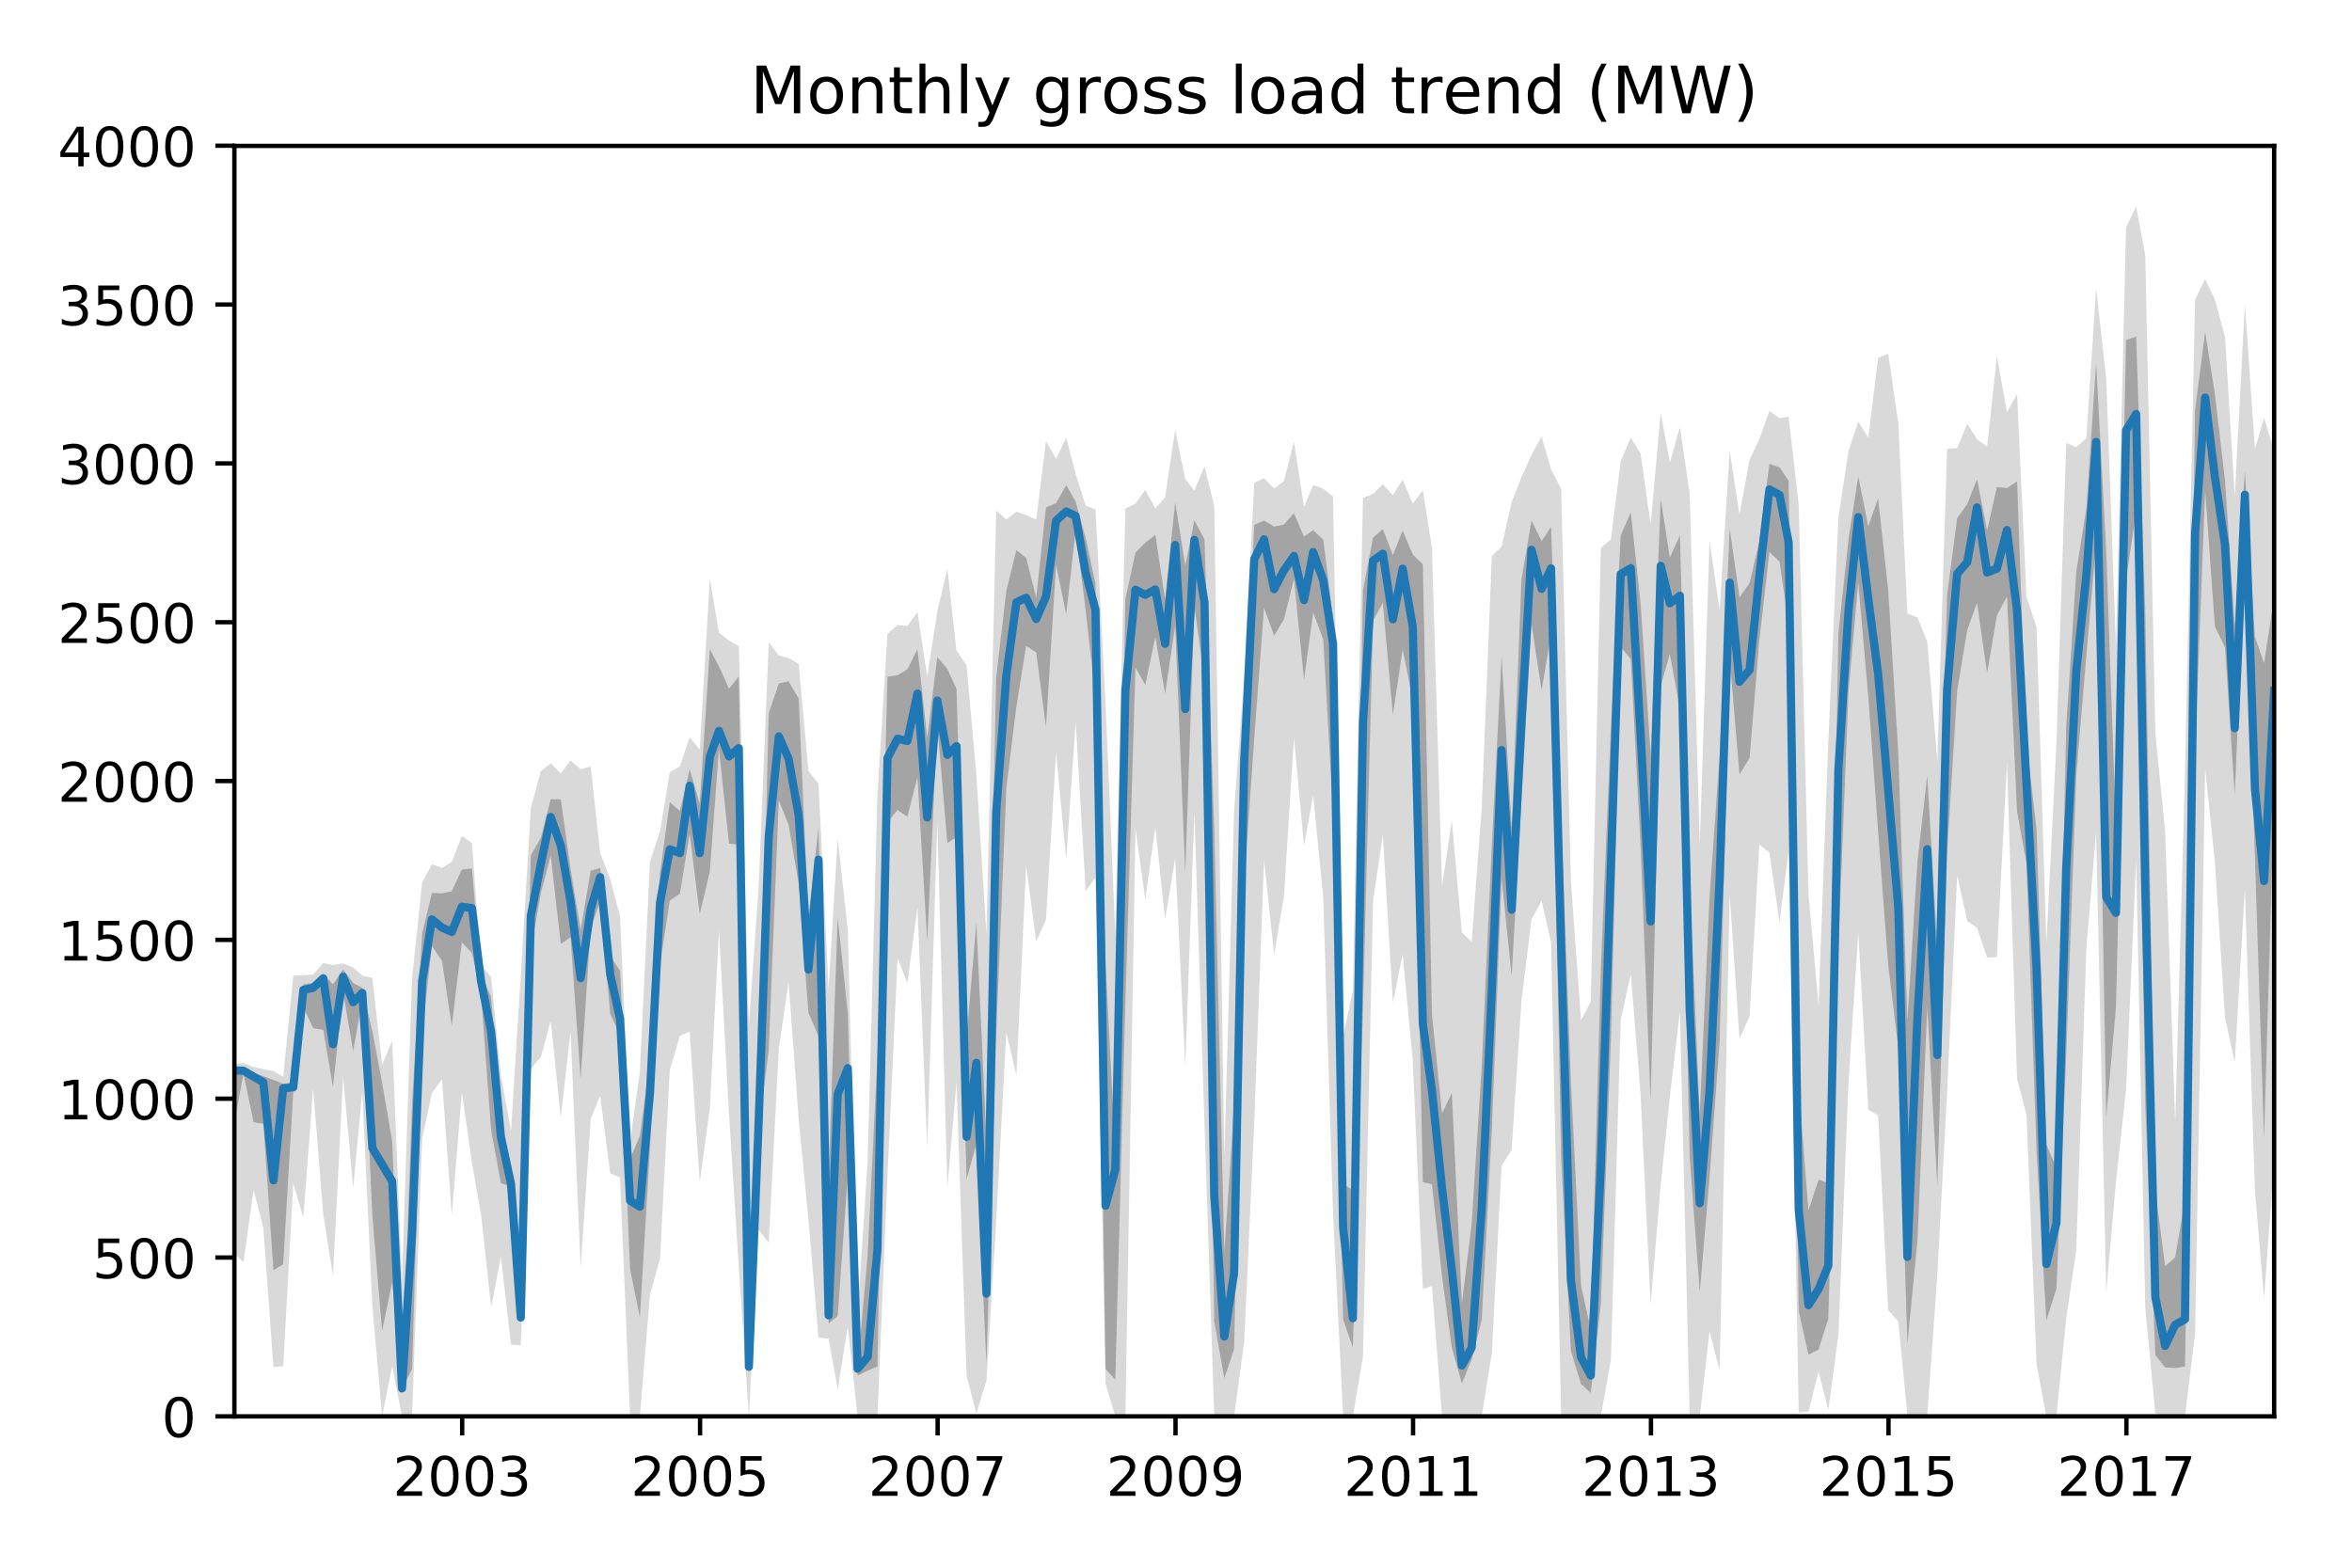 <?xml version="1.0" encoding="utf-8" standalone="no"?>
<!DOCTYPE svg PUBLIC "-//W3C//DTD SVG 1.1//EN"
  "http://www.w3.org/Graphics/SVG/1.1/DTD/svg11.dtd">
<!-- Created with matplotlib (http://matplotlib.org/) -->
<svg height="288pt" version="1.1" viewBox="0 0 432 288" width="432pt" xmlns="http://www.w3.org/2000/svg" xmlns:xlink="http://www.w3.org/1999/xlink">
 <defs>
  <style type="text/css">
*{stroke-linecap:butt;stroke-linejoin:round;}
  </style>
 </defs>
 <g id="figure_1">
  <g id="patch_1">
   <path d="M 0 288 
L 432 288 
L 432 0 
L 0 0 
z
" style="fill:none;"/>
  </g>
  <g id="axes_1">
   <g id="patch_2">
    <path d="M 43.05 260.2 
L 417.7 260.2 
L 417.7 26.8 
L 43.05 26.8 
z
" style="fill:none;"/>
   </g>
   <g id="PolyCollection_1">
    <path clip-path="url(#p5579215131)" d="M 43.05 195.423 
L 43.05 230.379 
L 44.724 231.838 
L 46.577 218.591 
L 48.37 225.594 
L 50.223 251.155 
L 52.016 250.979 
L 53.869 217.424 
L 55.722 223.668 
L 57.515 199.916 
L 59.368 223.026 
L 61.161 234.406 
L 63.014 197.757 
L 64.867 218.241 
L 66.54 200.558 
L 68.393 239.95 
L 70.186 260.2 
L 72.039 250.979 
L 73.833 260.2 
L 75.685 260.2 
L 77.538 209.195 
L 79.332 200.792 
L 81.184 198.282 
L 82.978 223.259 
L 84.831 200.675 
L 86.683 213.63 
L 88.357 223.084 
L 90.21 240.125 
L 92.003 230.846 
L 93.856 247.011 
L 95.649 247.128 
L 97.502 196.356 
L 99.355 194.197 
L 101.148 187.486 
L 103.001 205.343 
L 104.794 189.528 
L 106.647 232.947 
L 108.5 205.519 
L 110.234 201.317 
L 112.086 215.556 
L 113.88 216.315 
L 115.733 260.2 
L 117.526 260.2 
L 119.379 237.907 
L 121.232 231.196 
L 123.025 196.531 
L 124.878 190.287 
L 126.671 189.528 
L 128.524 217.132 
L 130.377 203.651 
L 132.05 170.854 
L 133.903 204.643 
L 135.696 232.772 
L 137.549 260.2 
L 139.342 225.944 
L 141.195 228.278 
L 143.048 192.621 
L 144.841 180.425 
L 146.694 205.577 
L 148.488 224.018 
L 150.34 245.727 
L 152.193 245.961 
L 153.867 255.24 
L 155.72 243.685 
L 157.513 260.2 
L 159.366 260.2 
L 161.159 260.2 
L 163.012 215.731 
L 164.865 175.989 
L 166.658 180.658 
L 168.511 166.652 
L 170.304 210.887 
L 172.157 151.07 
L 174.01 218.124 
L 175.684 198.749 
L 177.537 252.73 
L 179.33 259.675 
L 181.183 253.664 
L 182.976 224.368 
L 184.829 189.645 
L 186.682 197.523 
L 188.475 159.066 
L 190.328 172.955 
L 192.121 168.928 
L 193.974 138.115 
L 195.827 157.957 
L 197.56 132.571 
L 199.413 163.676 
L 201.206 161.225 
L 203.059 254.189 
L 204.852 260.2 
L 206.705 260.2 
L 208.558 152.121 
L 210.351 165.251 
L 212.204 151.946 
L 213.998 168.928 
L 215.85 157.607 
L 217.703 196.006 
L 219.377 149.203 
L 221.23 206.336 
L 223.023 260.2 
L 224.876 260.2 
L 226.669 260.2 
L 228.522 246.544 
L 230.375 206.102 
L 232.168 157.898 
L 234.021 175.347 
L 235.814 164.843 
L 237.667 135.489 
L 239.52 155.389 
L 241.194 146.11 
L 243.047 164.901 
L 244.84 222.734 
L 246.693 260.2 
L 248.486 260.2 
L 250.339 249.229 
L 252.192 165.543 
L 253.985 153.346 
L 255.838 184.159 
L 257.631 175.289 
L 259.484 194.781 
L 261.337 236.798 
L 263.01 236.273 
L 264.863 260.2 
L 266.657 260.2 
L 268.509 260.2 
L 270.303 260.2 
L 272.156 260.2 
L 274.008 248.587 
L 275.802 214.156 
L 277.655 211.238 
L 279.448 183.926 
L 281.301 168.87 
L 283.154 165.485 
L 284.887 173.071 
L 286.74 260.2 
L 288.533 260.2 
L 290.386 260.2 
L 292.179 260.2 
L 294.032 260.2 
L 295.885 249.754 
L 297.678 187.369 
L 299.531 178.907 
L 301.324 200.967 
L 303.177 239.658 
L 305.03 217.657 
L 306.704 201.492 
L 308.557 185.794 
L 310.35 260.2 
L 312.203 260.2 
L 313.996 244.56 
L 315.849 251.738 
L 317.702 164.434 
L 319.495 190.812 
L 321.348 186.669 
L 323.141 155.156 
L 324.994 156.615 
L 326.847 169.453 
L 328.52 156.381 
L 330.373 259.5 
L 332.166 259.325 
L 334.019 251.972 
L 335.813 258.974 
L 337.665 245.26 
L 339.518 198.807 
L 341.312 171.321 
L 343.164 203.885 
L 344.958 204.877 
L 346.811 240.708 
L 348.664 242.751 
L 350.337 259.967 
L 352.19 259.85 
L 353.983 259.967 
L 355.836 234.289 
L 357.629 200.675 
L 359.482 160.816 
L 361.335 169.22 
L 363.128 170.445 
L 364.981 175.931 
L 366.774 175.814 
L 368.627 140.099 
L 370.48 198.224 
L 372.214 204.818 
L 374.067 250.629 
L 375.86 260.2 
L 377.713 260.083 
L 379.506 242.226 
L 381.359 229.62 
L 383.212 174.122 
L 385.005 152.88 
L 386.858 237.382 
L 388.651 217.073 
L 390.504 200.15 
L 392.357 157.898 
L 394.03 240.3 
L 395.883 259.675 
L 397.676 260.2 
L 399.529 260.2 
L 401.323 260.2 
L 403.175 245.027 
L 405.028 141.208 
L 406.822 158.424 
L 408.674 186.902 
L 410.468 195.189 
L 412.321 163.209 
L 414.173 218.649 
L 415.847 238.666 
L 417.7 213.105 
L 417.7 82.85 
L 417.7 82.85 
L 415.847 76.722 
L 414.173 82.5 
L 412.321 55.889 
L 410.468 91.254 
L 408.674 61.899 
L 406.822 55.013 
L 405.028 51.278 
L 403.175 55.072 
L 401.323 142.317 
L 399.529 206.102 
L 397.676 152.705 
L 395.883 134.789 
L 394.03 46.901 
L 392.357 37.914 
L 390.504 41.766 
L 388.651 118.915 
L 386.858 69.544 
L 385.005 52.971 
L 383.212 80.516 
L 381.359 82.15 
L 379.506 81.391 
L 377.713 136.598 
L 375.86 173.363 
L 374.067 115.239 
L 372.214 109.636 
L 370.48 72.346 
L 368.627 75.73 
L 366.774 65.518 
L 364.981 82.033 
L 363.128 80.691 
L 361.335 77.89 
L 359.482 82.325 
L 357.629 82.441 
L 355.836 139.749 
L 353.983 117.865 
L 352.19 113.43 
L 350.337 112.729 
L 348.664 77.714 
L 346.811 64.992 
L 344.958 65.751 
L 343.164 80.399 
L 341.312 77.481 
L 339.518 82.85 
L 337.665 95.105 
L 335.813 136.248 
L 334.019 184.685 
L 332.166 164.201 
L 330.373 92.654 
L 328.52 76.547 
L 326.847 76.839 
L 324.994 75.497 
L 323.141 80.691 
L 321.348 84.484 
L 319.495 94.58 
L 317.702 82.85 
L 315.849 112.087 
L 313.996 99.365 
L 312.203 155.039 
L 310.35 90.728 
L 308.557 78.473 
L 306.704 85.009 
L 305.03 75.789 
L 303.177 96.331 
L 301.324 83.317 
L 299.531 80.399 
L 297.678 84.717 
L 295.885 99.073 
L 294.032 100.649 
L 292.179 184.043 
L 290.386 187.428 
L 288.533 161.867 
L 286.74 89.795 
L 284.887 86.235 
L 283.154 80.165 
L 281.301 83.55 
L 279.448 87.694 
L 277.655 92.246 
L 275.802 100.416 
L 274.008 102.166 
L 272.156 148.444 
L 270.303 173.013 
L 268.509 171.321 
L 266.657 150.72 
L 264.863 162.859 
L 263.01 100.649 
L 261.337 90.086 
L 259.484 92.537 
L 257.631 88.102 
L 255.838 90.962 
L 253.985 88.978 
L 252.192 90.728 
L 250.339 91.487 
L 248.486 181.942 
L 246.693 190.462 
L 244.84 91.195 
L 243.047 89.795 
L 241.194 89.094 
L 239.52 93.179 
L 237.667 81.158 
L 235.814 88.394 
L 234.021 89.736 
L 232.168 87.869 
L 230.375 88.686 
L 228.522 124.226 
L 226.669 149.028 
L 224.876 212.346 
L 223.023 92.946 
L 221.23 85.71 
L 219.377 90.086 
L 217.703 88.044 
L 215.85 78.998 
L 213.998 91.37 
L 212.204 93.413 
L 210.351 89.97 
L 208.558 92.537 
L 206.705 93.413 
L 204.852 171.671 
L 203.059 129.245 
L 201.206 93.588 
L 199.413 92.888 
L 197.56 87.052 
L 195.827 80.399 
L 193.974 84.309 
L 192.121 81.041 
L 190.328 95.455 
L 188.475 94.638 
L 186.682 93.996 
L 184.829 95.455 
L 182.976 93.763 
L 181.183 171.554 
L 179.33 142.375 
L 177.537 122.242 
L 175.684 119.499 
L 174.01 104.501 
L 172.157 112.321 
L 170.304 124.343 
L 168.511 112.437 
L 166.658 115.005 
L 164.865 114.83 
L 163.012 116.406 
L 161.159 146.052 
L 159.366 213.397 
L 157.513 241.234 
L 155.72 170.912 
L 153.867 153.988 
L 152.193 181.65 
L 150.34 143.951 
L 148.488 141.616 
L 146.694 121.95 
L 144.841 120.899 
L 143.048 120.433 
L 141.195 117.981 
L 139.342 163.092 
L 137.549 188.186 
L 135.696 118.682 
L 133.903 117.69 
L 132.05 116.231 
L 130.377 106.368 
L 128.524 137.707 
L 126.671 135.431 
L 124.878 140.799 
L 123.025 141.85 
L 121.232 152.646 
L 119.379 158.365 
L 117.526 196.94 
L 115.733 209.72 
L 113.88 168.344 
L 112.086 161.517 
L 110.234 156.673 
L 108.5 140.799 
L 106.647 141.325 
L 104.794 139.691 
L 103.001 142.083 
L 101.148 140.216 
L 99.355 141.675 
L 97.502 148.386 
L 95.649 179.374 
L 93.856 207.736 
L 92.003 197.523 
L 90.21 179.491 
L 88.357 177.332 
L 86.683 154.864 
L 84.831 153.58 
L 82.978 158.365 
L 81.184 159.416 
L 79.332 158.774 
L 77.538 162.1 
L 75.685 179.783 
L 73.833 235.048 
L 72.039 191.221 
L 70.186 195.598 
L 68.393 179.666 
L 66.54 179.199 
L 64.867 177.74 
L 63.014 176.981 
L 61.161 177.273 
L 59.368 176.923 
L 57.515 179.024 
L 55.722 179.141 
L 53.869 179.257 
L 52.016 197.815 
L 50.223 196.765 
L 48.37 196.415 
L 46.577 196.006 
L 44.724 195.306 
L 43.05 195.423 
z
" style="fill:#808080;fill-opacity:0.3;"/>
   </g>
   <g id="PolyCollection_2">
    <path clip-path="url(#p5579215131)" d="M 43.05 196.24 
L 43.05 206.233 
L 44.724 197.246 
L 46.577 206.16 
L 48.37 206.452 
L 50.223 233.355 
L 52.016 232.247 
L 53.869 200.5 
L 55.722 185.035 
L 57.515 188.886 
L 59.368 189.193 
L 61.161 199.683 
L 63.014 182.234 
L 64.867 193.103 
L 66.54 183.576 
L 68.393 223.318 
L 70.186 244.487 
L 72.039 235.529 
L 73.833 255.24 
L 75.685 251.49 
L 77.538 189.704 
L 79.332 173.786 
L 81.184 176.515 
L 82.978 188.478 
L 84.831 173.101 
L 86.683 175.085 
L 88.357 182.759 
L 90.21 207.634 
L 92.003 217.365 
L 93.856 218.007 
L 95.649 242.824 
L 97.502 174.472 
L 99.355 164.026 
L 101.148 157.14 
L 103.001 173.422 
L 104.794 172.196 
L 106.647 198.238 
L 108.5 170.46 
L 110.234 165.602 
L 112.086 186.304 
L 113.88 190.068 
L 115.733 233.18 
L 117.526 241.992 
L 119.379 211.135 
L 121.232 177.113 
L 123.025 165.441 
L 124.878 164.186 
L 126.671 153.186 
L 128.524 167.936 
L 130.377 160.131 
L 132.05 137.59 
L 133.903 154.98 
L 135.696 155.185 
L 137.549 252.059 
L 139.342 207.619 
L 141.195 192.928 
L 143.048 147.015 
L 144.841 151.508 
L 146.694 162.334 
L 148.488 186.042 
L 150.34 190.375 
L 152.193 243.159 
L 153.867 241.759 
L 155.72 215.921 
L 157.513 252.73 
L 159.366 251.796 
L 161.159 251.038 
L 163.012 151.012 
L 164.865 148.809 
L 166.658 150.049 
L 168.511 142.754 
L 170.304 172.896 
L 172.157 133.213 
L 174.01 154.878 
L 175.684 153.784 
L 177.537 216.665 
L 179.33 210.129 
L 181.183 250.615 
L 182.976 190.054 
L 184.829 144.826 
L 186.682 129.799 
L 188.475 118.653 
L 190.328 119.864 
L 192.121 133.563 
L 193.974 103.742 
L 195.827 112.861 
L 197.56 97.512 
L 199.413 112.16 
L 201.206 128.194 
L 203.059 251.519 
L 204.852 253.43 
L 206.705 184.043 
L 208.558 122.606 
L 210.351 125.816 
L 212.204 117.004 
L 213.998 127.45 
L 215.85 114.961 
L 217.703 160.379 
L 219.377 111.445 
L 221.23 124.62 
L 223.023 242.751 
L 224.876 253.197 
L 226.669 247.828 
L 228.522 162.188 
L 230.375 135.562 
L 232.168 111.635 
L 234.021 116.785 
L 235.814 113.794 
L 237.667 106.383 
L 239.52 124.882 
L 241.194 112.496 
L 243.047 117.471 
L 244.84 149.218 
L 246.693 242.342 
L 248.486 247.565 
L 250.339 185.443 
L 252.192 114.086 
L 253.985 110.76 
L 255.838 131.345 
L 257.631 119.28 
L 259.484 128.486 
L 261.337 217.176 
L 263.01 217.555 
L 264.863 234.464 
L 266.657 247.595 
L 268.509 254.131 
L 270.303 249.754 
L 272.156 242.488 
L 274.008 207.649 
L 275.802 161.342 
L 277.655 179.316 
L 279.448 147.161 
L 281.301 114.64 
L 283.154 126.837 
L 284.887 116.537 
L 286.74 212.77 
L 288.533 248.178 
L 290.386 254.247 
L 292.179 255.896 
L 294.032 239.541 
L 295.885 191.046 
L 297.678 118.842 
L 299.531 121.074 
L 301.324 155.287 
L 303.177 202.148 
L 305.03 126.006 
L 306.704 120.155 
L 308.557 130.251 
L 310.35 212.551 
L 312.203 237.367 
L 313.996 216.388 
L 315.849 191.323 
L 317.702 120.987 
L 319.495 142.258 
L 321.348 139.282 
L 323.141 117.646 
L 324.994 101.422 
L 326.847 103.173 
L 328.52 114.611 
L 330.373 240.825 
L 332.166 248.879 
L 334.019 247.93 
L 335.813 242.269 
L 337.665 174.005 
L 339.518 127.056 
L 341.312 107.039 
L 343.164 128.063 
L 344.958 152.719 
L 346.811 177.273 
L 348.664 192.519 
L 350.337 246.836 
L 352.19 227.928 
L 353.983 185.035 
L 355.836 217.876 
L 357.629 156.804 
L 359.482 126.852 
L 361.335 115.72 
L 363.128 110.731 
L 364.981 123.613 
L 366.774 113.094 
L 368.627 109.549 
L 370.48 149.057 
L 372.214 158.613 
L 374.067 211.617 
L 375.86 242.59 
L 377.713 236.74 
L 379.506 194.095 
L 381.359 142.434 
L 383.212 120.345 
L 385.005 99.686 
L 386.858 205.3 
L 388.651 184.947 
L 390.504 106.427 
L 392.357 93.996 
L 394.03 203.17 
L 395.883 248.937 
L 397.676 251.213 
L 399.529 251.33 
L 401.323 251.052 
L 403.175 137.984 
L 405.028 90.13 
L 406.822 115.107 
L 408.674 118.93 
L 410.468 146.066 
L 412.321 102.137 
L 414.173 157.504 
L 415.847 209.21 
L 417.7 145.789 
L 417.7 109.782 
L 417.7 109.782 
L 415.847 121.833 
L 414.173 116.96 
L 412.321 86.57 
L 410.468 114.991 
L 408.674 88.248 
L 406.822 72.462 
L 405.028 60.995 
L 403.175 75.293 
L 401.323 220.4 
L 399.529 230.992 
L 397.676 232.611 
L 395.883 218.766 
L 394.03 112.365 
L 392.357 61.826 
L 390.504 62.483 
L 388.651 152.194 
L 386.858 101.364 
L 385.005 66.67 
L 383.212 93.369 
L 381.359 105.026 
L 379.506 133.505 
L 377.713 214.564 
L 375.86 210.275 
L 374.067 152.456 
L 372.214 136.35 
L 370.48 88.423 
L 368.627 89.663 
L 366.774 89.474 
L 364.981 97.439 
L 363.128 88.044 
L 361.335 92.596 
L 359.482 95.193 
L 357.629 109.286 
L 355.836 174.064 
L 353.983 142.492 
L 352.19 158.219 
L 350.337 187.369 
L 348.664 138.29 
L 346.811 108.396 
L 344.958 91.531 
L 343.164 96.681 
L 341.312 87.519 
L 339.518 99.059 
L 337.665 116.333 
L 335.813 217.365 
L 334.019 216.723 
L 332.166 222.413 
L 330.373 199.624 
L 328.52 88.321 
L 326.847 85.826 
L 324.994 85.228 
L 323.141 99.467 
L 321.348 107.141 
L 319.495 109.753 
L 317.702 97.075 
L 315.849 138.874 
L 313.996 164.887 
L 312.203 204.629 
L 310.35 162.538 
L 308.557 98.359 
L 306.704 102.458 
L 305.03 91.647 
L 303.177 138.509 
L 301.324 110.774 
L 299.531 94.113 
L 297.678 98.417 
L 295.885 133.548 
L 294.032 178.076 
L 292.179 244.254 
L 290.386 236.098 
L 288.533 198.749 
L 286.74 150.224 
L 284.887 96.768 
L 283.154 99.409 
L 281.301 95.63 
L 279.448 106.485 
L 277.655 152.092 
L 275.802 120.52 
L 274.008 155.214 
L 272.156 195.904 
L 270.303 224.893 
L 268.509 239.468 
L 266.657 200.777 
L 264.863 204.541 
L 263.01 186.348 
L 261.337 103.669 
L 259.484 101.86 
L 257.631 97.469 
L 255.838 101.962 
L 253.985 97.206 
L 252.192 98.767 
L 250.339 108.44 
L 248.486 218.634 
L 246.693 217.497 
L 244.84 113.43 
L 243.047 99.176 
L 241.194 97.381 
L 239.52 98.592 
L 237.667 94.274 
L 235.814 96.389 
L 234.021 96.739 
L 232.168 95.63 
L 230.375 96.433 
L 228.522 135.255 
L 226.669 203.243 
L 224.876 230.087 
L 223.023 152.413 
L 221.23 99.059 
L 219.377 95.63 
L 217.703 103.903 
L 215.85 92.289 
L 213.998 110.074 
L 212.204 98.256 
L 210.351 99.715 
L 208.558 101.51 
L 206.705 110.016 
L 204.852 211.529 
L 203.059 176.981 
L 201.206 107.229 
L 199.413 98.84 
L 197.56 92.114 
L 195.827 89.138 
L 193.974 92.421 
L 192.121 93.238 
L 190.328 109.811 
L 188.475 102.487 
L 186.682 101.058 
L 184.829 108.586 
L 182.976 124.445 
L 181.183 209.064 
L 179.33 169.512 
L 177.537 190.521 
L 175.684 126.546 
L 174.01 122.927 
L 172.157 120.71 
L 170.304 135.533 
L 168.511 119.265 
L 166.658 122.971 
L 164.865 124.051 
L 163.012 124.328 
L 161.159 194.022 
L 159.366 230.612 
L 157.513 251.271 
L 155.72 186.187 
L 153.867 168.578 
L 152.193 215.906 
L 150.34 152.004 
L 148.488 168.636 
L 146.694 128.296 
L 144.841 125.16 
L 143.048 125.568 
L 141.195 131.01 
L 139.342 205.46 
L 137.549 230.554 
L 135.696 124.284 
L 133.903 126.516 
L 132.05 122.417 
L 130.377 119.265 
L 128.524 147.613 
L 126.671 141.325 
L 124.878 148.97 
L 123.025 147.379 
L 121.232 160.349 
L 119.379 194.824 
L 117.526 208.67 
L 115.733 212.886 
L 113.88 178.324 
L 112.086 175.625 
L 110.234 159.459 
L 108.5 159.941 
L 106.647 170.825 
L 104.794 159.635 
L 103.001 146.854 
L 101.148 146.81 
L 99.355 153.872 
L 97.502 157.125 
L 95.649 229.372 
L 93.856 215.148 
L 92.003 207.853 
L 90.21 183.167 
L 88.357 179.199 
L 86.683 159.532 
L 84.831 159.766 
L 82.978 163.734 
L 81.184 164.128 
L 79.332 164.026 
L 77.538 171.496 
L 75.685 202.79 
L 73.833 254.481 
L 72.039 209.706 
L 70.186 198.939 
L 68.393 189.514 
L 66.54 181.475 
L 64.867 180.585 
L 63.014 178.09 
L 61.161 180.833 
L 59.368 178.907 
L 57.515 180.6 
L 55.722 180.818 
L 53.869 198.866 
L 52.016 199.099 
L 50.223 198.399 
L 48.37 197.699 
L 46.577 197.115 
L 44.724 196.298 
L 43.05 196.24 
z
" style="fill:#808080;fill-opacity:0.6;"/>
   </g>
   <g id="matplotlib.axis_1">
    <g id="xtick_1">
     <g id="line2d_1">
      <defs>
       <path d="M 0 0 
L 0 3.5 
" id="m213bd6444e" style="stroke:#000000;stroke-width:0.8;"/>
      </defs>
      <g>
       <use style="stroke:#000000;stroke-width:0.8;" x="84.89" xlink:href="#m213bd6444e" y="260.2"/>
      </g>
     </g>
     <g id="text_1">
      <!-- 2003 -->
      <defs>
       <path d="M 19.188 8.297 
L 53.609 8.297 
L 53.609 0 
L 7.328 0 
L 7.328 8.297 
Q 12.938 14.109 22.625 23.891 
Q 32.328 33.688 34.812 36.531 
Q 39.547 41.844 41.422 45.531 
Q 43.312 49.219 43.312 52.781 
Q 43.312 58.594 39.234 62.25 
Q 35.156 65.922 28.609 65.922 
Q 23.969 65.922 18.812 64.312 
Q 13.672 62.703 7.812 59.422 
L 7.812 69.391 
Q 13.766 71.781 18.938 73 
Q 24.125 74.219 28.422 74.219 
Q 39.75 74.219 46.484 68.547 
Q 53.219 62.891 53.219 53.422 
Q 53.219 48.922 51.531 44.891 
Q 49.859 40.875 45.406 35.406 
Q 44.188 33.984 37.641 27.219 
Q 31.109 20.453 19.188 8.297 
z
" id="DejaVuSans-32"/>
       <path d="M 31.781 66.406 
Q 24.172 66.406 20.328 58.906 
Q 16.5 51.422 16.5 36.375 
Q 16.5 21.391 20.328 13.891 
Q 24.172 6.391 31.781 6.391 
Q 39.453 6.391 43.281 13.891 
Q 47.125 21.391 47.125 36.375 
Q 47.125 51.422 43.281 58.906 
Q 39.453 66.406 31.781 66.406 
z
M 31.781 74.219 
Q 44.047 74.219 50.516 64.516 
Q 56.984 54.828 56.984 36.375 
Q 56.984 17.969 50.516 8.266 
Q 44.047 -1.422 31.781 -1.422 
Q 19.531 -1.422 13.062 8.266 
Q 6.594 17.969 6.594 36.375 
Q 6.594 54.828 13.062 64.516 
Q 19.531 74.219 31.781 74.219 
z
" id="DejaVuSans-30"/>
       <path d="M 40.578 39.312 
Q 47.656 37.797 51.625 33 
Q 55.609 28.219 55.609 21.188 
Q 55.609 10.406 48.188 4.484 
Q 40.766 -1.422 27.094 -1.422 
Q 22.516 -1.422 17.656 -0.516 
Q 12.797 0.391 7.625 2.203 
L 7.625 11.719 
Q 11.719 9.328 16.594 8.109 
Q 21.484 6.891 26.812 6.891 
Q 36.078 6.891 40.938 10.547 
Q 45.797 14.203 45.797 21.188 
Q 45.797 27.641 41.281 31.266 
Q 36.766 34.906 28.719 34.906 
L 20.219 34.906 
L 20.219 43.016 
L 29.109 43.016 
Q 36.375 43.016 40.234 45.922 
Q 44.094 48.828 44.094 54.297 
Q 44.094 59.906 40.109 62.906 
Q 36.141 65.922 28.719 65.922 
Q 24.656 65.922 20.016 65.031 
Q 15.375 64.156 9.812 62.312 
L 9.812 71.094 
Q 15.438 72.656 20.344 73.438 
Q 25.25 74.219 29.594 74.219 
Q 40.828 74.219 47.359 69.109 
Q 53.906 64.016 53.906 55.328 
Q 53.906 49.266 50.438 45.094 
Q 46.969 40.922 40.578 39.312 
z
" id="DejaVuSans-33"/>
      </defs>
      <g transform="translate(72.165 274.798)scale(0.1 -0.1)">
       <use xlink:href="#DejaVuSans-32"/>
       <use x="63.623" xlink:href="#DejaVuSans-30"/>
       <use x="127.246" xlink:href="#DejaVuSans-30"/>
       <use x="190.869" xlink:href="#DejaVuSans-33"/>
      </g>
     </g>
    </g>
    <g id="xtick_2">
     <g id="line2d_2">
      <g>
       <use style="stroke:#000000;stroke-width:0.8;" x="128.584" xlink:href="#m213bd6444e" y="260.2"/>
      </g>
     </g>
     <g id="text_2">
      <!-- 2005 -->
      <defs>
       <path d="M 10.797 72.906 
L 49.516 72.906 
L 49.516 64.594 
L 19.828 64.594 
L 19.828 46.734 
Q 21.969 47.469 24.109 47.828 
Q 26.266 48.188 28.422 48.188 
Q 40.625 48.188 47.75 41.5 
Q 54.891 34.812 54.891 23.391 
Q 54.891 11.625 47.562 5.094 
Q 40.234 -1.422 26.906 -1.422 
Q 22.312 -1.422 17.547 -0.641 
Q 12.797 0.141 7.719 1.703 
L 7.719 11.625 
Q 12.109 9.234 16.797 8.062 
Q 21.484 6.891 26.703 6.891 
Q 35.156 6.891 40.078 11.328 
Q 45.016 15.766 45.016 23.391 
Q 45.016 31 40.078 35.438 
Q 35.156 39.891 26.703 39.891 
Q 22.75 39.891 18.812 39.016 
Q 14.891 38.141 10.797 36.281 
z
" id="DejaVuSans-35"/>
      </defs>
      <g transform="translate(115.859 274.798)scale(0.1 -0.1)">
       <use xlink:href="#DejaVuSans-32"/>
       <use x="63.623" xlink:href="#DejaVuSans-30"/>
       <use x="127.246" xlink:href="#DejaVuSans-30"/>
       <use x="190.869" xlink:href="#DejaVuSans-35"/>
      </g>
     </g>
    </g>
    <g id="xtick_3">
     <g id="line2d_3">
      <g>
       <use style="stroke:#000000;stroke-width:0.8;" x="172.217" xlink:href="#m213bd6444e" y="260.2"/>
      </g>
     </g>
     <g id="text_3">
      <!-- 2007 -->
      <defs>
       <path d="M 8.203 72.906 
L 55.078 72.906 
L 55.078 68.703 
L 28.609 0 
L 18.312 0 
L 43.219 64.594 
L 8.203 64.594 
z
" id="DejaVuSans-37"/>
      </defs>
      <g transform="translate(159.492 274.798)scale(0.1 -0.1)">
       <use xlink:href="#DejaVuSans-32"/>
       <use x="63.623" xlink:href="#DejaVuSans-30"/>
       <use x="127.246" xlink:href="#DejaVuSans-30"/>
       <use x="190.869" xlink:href="#DejaVuSans-37"/>
      </g>
     </g>
    </g>
    <g id="xtick_4">
     <g id="line2d_4">
      <g>
       <use style="stroke:#000000;stroke-width:0.8;" x="215.91" xlink:href="#m213bd6444e" y="260.2"/>
      </g>
     </g>
     <g id="text_4">
      <!-- 2009 -->
      <defs>
       <path d="M 10.984 1.516 
L 10.984 10.5 
Q 14.703 8.734 18.5 7.812 
Q 22.312 6.891 25.984 6.891 
Q 35.75 6.891 40.891 13.453 
Q 46.047 20.016 46.781 33.406 
Q 43.953 29.203 39.594 26.953 
Q 35.25 24.703 29.984 24.703 
Q 19.047 24.703 12.672 31.312 
Q 6.297 37.938 6.297 49.422 
Q 6.297 60.641 12.938 67.422 
Q 19.578 74.219 30.609 74.219 
Q 43.266 74.219 49.922 64.516 
Q 56.594 54.828 56.594 36.375 
Q 56.594 19.141 48.406 8.859 
Q 40.234 -1.422 26.422 -1.422 
Q 22.703 -1.422 18.891 -0.688 
Q 15.094 0.047 10.984 1.516 
z
M 30.609 32.422 
Q 37.25 32.422 41.125 36.953 
Q 45.016 41.5 45.016 49.422 
Q 45.016 57.281 41.125 61.844 
Q 37.25 66.406 30.609 66.406 
Q 23.969 66.406 20.094 61.844 
Q 16.219 57.281 16.219 49.422 
Q 16.219 41.5 20.094 36.953 
Q 23.969 32.422 30.609 32.422 
z
" id="DejaVuSans-39"/>
      </defs>
      <g transform="translate(203.185 274.798)scale(0.1 -0.1)">
       <use xlink:href="#DejaVuSans-32"/>
       <use x="63.623" xlink:href="#DejaVuSans-30"/>
       <use x="127.246" xlink:href="#DejaVuSans-30"/>
       <use x="190.869" xlink:href="#DejaVuSans-39"/>
      </g>
     </g>
    </g>
    <g id="xtick_5">
     <g id="line2d_5">
      <g>
       <use style="stroke:#000000;stroke-width:0.8;" x="259.544" xlink:href="#m213bd6444e" y="260.2"/>
      </g>
     </g>
     <g id="text_5">
      <!-- 2011 -->
      <defs>
       <path d="M 12.406 8.297 
L 28.516 8.297 
L 28.516 63.922 
L 10.984 60.406 
L 10.984 69.391 
L 28.422 72.906 
L 38.281 72.906 
L 38.281 8.297 
L 54.391 8.297 
L 54.391 0 
L 12.406 0 
z
" id="DejaVuSans-31"/>
      </defs>
      <g transform="translate(246.819 274.798)scale(0.1 -0.1)">
       <use xlink:href="#DejaVuSans-32"/>
       <use x="63.623" xlink:href="#DejaVuSans-30"/>
       <use x="127.246" xlink:href="#DejaVuSans-31"/>
       <use x="190.869" xlink:href="#DejaVuSans-31"/>
      </g>
     </g>
    </g>
    <g id="xtick_6">
     <g id="line2d_6">
      <g>
       <use style="stroke:#000000;stroke-width:0.8;" x="303.237" xlink:href="#m213bd6444e" y="260.2"/>
      </g>
     </g>
     <g id="text_6">
      <!-- 2013 -->
      <g transform="translate(290.512 274.798)scale(0.1 -0.1)">
       <use xlink:href="#DejaVuSans-32"/>
       <use x="63.623" xlink:href="#DejaVuSans-30"/>
       <use x="127.246" xlink:href="#DejaVuSans-31"/>
       <use x="190.869" xlink:href="#DejaVuSans-33"/>
      </g>
     </g>
    </g>
    <g id="xtick_7">
     <g id="line2d_7">
      <g>
       <use style="stroke:#000000;stroke-width:0.8;" x="346.87" xlink:href="#m213bd6444e" y="260.2"/>
      </g>
     </g>
     <g id="text_7">
      <!-- 2015 -->
      <g transform="translate(334.145 274.798)scale(0.1 -0.1)">
       <use xlink:href="#DejaVuSans-32"/>
       <use x="63.623" xlink:href="#DejaVuSans-30"/>
       <use x="127.246" xlink:href="#DejaVuSans-31"/>
       <use x="190.869" xlink:href="#DejaVuSans-35"/>
      </g>
     </g>
    </g>
    <g id="xtick_8">
     <g id="line2d_8">
      <g>
       <use style="stroke:#000000;stroke-width:0.8;" x="390.564" xlink:href="#m213bd6444e" y="260.2"/>
      </g>
     </g>
     <g id="text_8">
      <!-- 2017 -->
      <g transform="translate(377.839 274.798)scale(0.1 -0.1)">
       <use xlink:href="#DejaVuSans-32"/>
       <use x="63.623" xlink:href="#DejaVuSans-30"/>
       <use x="127.246" xlink:href="#DejaVuSans-31"/>
       <use x="190.869" xlink:href="#DejaVuSans-37"/>
      </g>
     </g>
    </g>
   </g>
   <g id="matplotlib.axis_2">
    <g id="ytick_1">
     <g id="line2d_9">
      <defs>
       <path d="M 0 0 
L -3.5 0 
" id="m7533233f10" style="stroke:#000000;stroke-width:0.8;"/>
      </defs>
      <g>
       <use style="stroke:#000000;stroke-width:0.8;" x="43.05" xlink:href="#m7533233f10" y="260.2"/>
      </g>
     </g>
     <g id="text_9">
      <!-- 0 -->
      <g transform="translate(29.688 263.999)scale(0.1 -0.1)">
       <use xlink:href="#DejaVuSans-30"/>
      </g>
     </g>
    </g>
    <g id="ytick_2">
     <g id="line2d_10">
      <g>
       <use style="stroke:#000000;stroke-width:0.8;" x="43.05" xlink:href="#m7533233f10" y="231.021"/>
      </g>
     </g>
     <g id="text_10">
      <!-- 500 -->
      <g transform="translate(16.962 234.82)scale(0.1 -0.1)">
       <use xlink:href="#DejaVuSans-35"/>
       <use x="63.623" xlink:href="#DejaVuSans-30"/>
       <use x="127.246" xlink:href="#DejaVuSans-30"/>
      </g>
     </g>
    </g>
    <g id="ytick_3">
     <g id="line2d_11">
      <g>
       <use style="stroke:#000000;stroke-width:0.8;" x="43.05" xlink:href="#m7533233f10" y="201.842"/>
      </g>
     </g>
     <g id="text_11">
      <!-- 1000 -->
      <g transform="translate(10.6 205.641)scale(0.1 -0.1)">
       <use xlink:href="#DejaVuSans-31"/>
       <use x="63.623" xlink:href="#DejaVuSans-30"/>
       <use x="127.246" xlink:href="#DejaVuSans-30"/>
       <use x="190.869" xlink:href="#DejaVuSans-30"/>
      </g>
     </g>
    </g>
    <g id="ytick_4">
     <g id="line2d_12">
      <g>
       <use style="stroke:#000000;stroke-width:0.8;" x="43.05" xlink:href="#m7533233f10" y="172.663"/>
      </g>
     </g>
     <g id="text_12">
      <!-- 1500 -->
      <g transform="translate(10.6 176.462)scale(0.1 -0.1)">
       <use xlink:href="#DejaVuSans-31"/>
       <use x="63.623" xlink:href="#DejaVuSans-35"/>
       <use x="127.246" xlink:href="#DejaVuSans-30"/>
       <use x="190.869" xlink:href="#DejaVuSans-30"/>
      </g>
     </g>
    </g>
    <g id="ytick_5">
     <g id="line2d_13">
      <g>
       <use style="stroke:#000000;stroke-width:0.8;" x="43.05" xlink:href="#m7533233f10" y="143.484"/>
      </g>
     </g>
     <g id="text_13">
      <!-- 2000 -->
      <g transform="translate(10.6 147.283)scale(0.1 -0.1)">
       <use xlink:href="#DejaVuSans-32"/>
       <use x="63.623" xlink:href="#DejaVuSans-30"/>
       <use x="127.246" xlink:href="#DejaVuSans-30"/>
       <use x="190.869" xlink:href="#DejaVuSans-30"/>
      </g>
     </g>
    </g>
    <g id="ytick_6">
     <g id="line2d_14">
      <g>
       <use style="stroke:#000000;stroke-width:0.8;" x="43.05" xlink:href="#m7533233f10" y="114.305"/>
      </g>
     </g>
     <g id="text_14">
      <!-- 2500 -->
      <g transform="translate(10.6 118.104)scale(0.1 -0.1)">
       <use xlink:href="#DejaVuSans-32"/>
       <use x="63.623" xlink:href="#DejaVuSans-35"/>
       <use x="127.246" xlink:href="#DejaVuSans-30"/>
       <use x="190.869" xlink:href="#DejaVuSans-30"/>
      </g>
     </g>
    </g>
    <g id="ytick_7">
     <g id="line2d_15">
      <g>
       <use style="stroke:#000000;stroke-width:0.8;" x="43.05" xlink:href="#m7533233f10" y="85.126"/>
      </g>
     </g>
     <g id="text_15">
      <!-- 3000 -->
      <g transform="translate(10.6 88.925)scale(0.1 -0.1)">
       <use xlink:href="#DejaVuSans-33"/>
       <use x="63.623" xlink:href="#DejaVuSans-30"/>
       <use x="127.246" xlink:href="#DejaVuSans-30"/>
       <use x="190.869" xlink:href="#DejaVuSans-30"/>
      </g>
     </g>
    </g>
    <g id="ytick_8">
     <g id="line2d_16">
      <g>
       <use style="stroke:#000000;stroke-width:0.8;" x="43.05" xlink:href="#m7533233f10" y="55.947"/>
      </g>
     </g>
     <g id="text_16">
      <!-- 3500 -->
      <g transform="translate(10.6 59.746)scale(0.1 -0.1)">
       <use xlink:href="#DejaVuSans-33"/>
       <use x="63.623" xlink:href="#DejaVuSans-35"/>
       <use x="127.246" xlink:href="#DejaVuSans-30"/>
       <use x="190.869" xlink:href="#DejaVuSans-30"/>
      </g>
     </g>
    </g>
    <g id="ytick_9">
     <g id="line2d_17">
      <g>
       <use style="stroke:#000000;stroke-width:0.8;" x="43.05" xlink:href="#m7533233f10" y="26.768"/>
      </g>
     </g>
     <g id="text_17">
      <!-- 4000 -->
      <defs>
       <path d="M 37.797 64.312 
L 12.891 25.391 
L 37.797 25.391 
z
M 35.203 72.906 
L 47.609 72.906 
L 47.609 25.391 
L 58.016 25.391 
L 58.016 17.188 
L 47.609 17.188 
L 47.609 0 
L 37.797 0 
L 37.797 17.188 
L 4.891 17.188 
L 4.891 26.703 
z
" id="DejaVuSans-34"/>
      </defs>
      <g transform="translate(10.6 30.567)scale(0.1 -0.1)">
       <use xlink:href="#DejaVuSans-34"/>
       <use x="63.623" xlink:href="#DejaVuSans-30"/>
       <use x="127.246" xlink:href="#DejaVuSans-30"/>
       <use x="190.869" xlink:href="#DejaVuSans-30"/>
      </g>
     </g>
    </g>
   </g>
   <g id="line2d_18">
    <path clip-path="url(#p5579215131)" d="M 43.05 196.648 
L 44.724 196.706 
L 48.37 198.837 
L 50.223 216.84 
L 52.016 199.916 
L 53.869 199.741 
L 55.722 181.854 
L 57.515 181.475 
L 59.368 179.724 
L 61.161 191.834 
L 63.014 179.432 
L 64.867 184.13 
L 66.54 182.409 
L 68.393 210.917 
L 72.039 217.015 
L 73.833 255.064 
L 75.685 226.586 
L 77.538 180.22 
L 79.332 168.899 
L 81.184 170.416 
L 82.978 171.204 
L 84.831 166.565 
L 86.683 166.827 
L 88.357 180.25 
L 90.21 189.499 
L 92.003 208.845 
L 93.856 217.482 
L 95.649 242.051 
L 97.502 168.228 
L 99.355 158.57 
L 101.148 150.078 
L 103.001 155.331 
L 104.794 165.66 
L 106.647 179.695 
L 108.5 166.944 
L 110.234 161.137 
L 112.086 179.024 
L 113.88 187.136 
L 115.733 220.575 
L 117.526 221.684 
L 119.379 200.821 
L 121.232 165.777 
L 123.025 156.031 
L 124.878 156.731 
L 126.671 144.359 
L 128.524 156.731 
L 130.377 139.078 
L 132.05 134.263 
L 133.903 138.961 
L 135.696 137.444 
L 137.549 251.096 
L 139.342 206.219 
L 141.195 153.638 
L 143.048 135.285 
L 144.841 139.37 
L 146.694 149.787 
L 148.488 178.119 
L 150.34 157.928 
L 152.193 241.642 
L 153.867 200.996 
L 155.72 196.24 
L 157.513 251.446 
L 159.366 249.287 
L 161.159 229.679 
L 163.012 139.253 
L 164.865 135.693 
L 166.658 136.131 
L 168.511 127.406 
L 170.304 150.166 
L 172.157 128.69 
L 174.01 138.669 
L 175.684 137.065 
L 177.537 208.845 
L 179.33 195.248 
L 181.183 237.645 
L 182.976 149.232 
L 184.829 124.167 
L 186.682 110.658 
L 188.475 109.811 
L 190.328 113.721 
L 192.121 109.578 
L 193.974 95.66 
L 195.827 93.967 
L 197.56 94.784 
L 199.413 105.201 
L 201.206 112.029 
L 203.059 221.509 
L 204.852 214.856 
L 206.705 126.794 
L 208.558 108.323 
L 210.351 109.286 
L 212.204 108.294 
L 213.998 118.273 
L 215.85 100.124 
L 217.703 130.266 
L 219.377 99.19 
L 221.23 110.658 
L 223.023 219.7 
L 224.876 245.552 
L 226.669 233.881 
L 228.522 139.953 
L 230.375 102.721 
L 232.168 99.073 
L 234.021 108.236 
L 235.814 104.793 
L 237.667 102.137 
L 239.52 110.249 
L 241.194 101.408 
L 243.047 106.631 
L 244.84 118.273 
L 246.693 225.506 
L 248.486 242.167 
L 250.339 132.775 
L 252.192 103.013 
L 253.985 101.729 
L 255.838 113.78 
L 257.631 104.472 
L 259.484 115.093 
L 261.337 188.069 
L 263.01 200.325 
L 264.863 218.27 
L 266.657 233.209 
L 268.509 250.863 
L 270.303 247.595 
L 272.156 222.005 
L 274.008 181.942 
L 275.802 137.794 
L 277.655 167.119 
L 279.448 132.571 
L 281.301 100.999 
L 283.154 108.177 
L 284.887 104.413 
L 286.74 174.034 
L 288.533 235.223 
L 290.386 249.345 
L 292.179 252.701 
L 294.032 214.272 
L 297.678 105.464 
L 299.531 104.384 
L 301.324 134.672 
L 303.177 169.278 
L 305.03 103.946 
L 306.704 110.833 
L 308.557 109.432 
L 310.35 185.56 
L 312.203 221.042 
L 313.996 200.325 
L 315.849 161.429 
L 317.702 107.039 
L 319.495 125.247 
L 321.348 123.059 
L 323.141 105.814 
L 324.994 89.911 
L 326.847 90.933 
L 328.52 99.599 
L 330.373 222.209 
L 332.166 239.775 
L 334.019 236.828 
L 335.813 232.509 
L 337.665 141.296 
L 339.518 112.292 
L 341.312 94.988 
L 343.164 110.074 
L 344.958 123.73 
L 348.664 166.681 
L 350.337 230.904 
L 352.19 186.786 
L 353.983 156.002 
L 355.836 193.818 
L 357.629 126.618 
L 359.482 105.405 
L 361.335 103.275 
L 363.128 93.209 
L 364.981 105.172 
L 366.774 104.472 
L 368.627 97.381 
L 370.48 112.204 
L 374.067 178.003 
L 375.86 232.217 
L 377.713 224.66 
L 379.506 159.503 
L 381.359 123.292 
L 383.212 105.639 
L 385.005 81.187 
L 386.858 164.814 
L 388.651 167.703 
L 390.504 79.057 
L 392.357 76.051 
L 394.03 163.384 
L 395.883 238.316 
L 397.676 247.245 
L 399.529 243.364 
L 401.323 242.372 
L 403.175 98.023 
L 405.028 73.017 
L 406.822 87.606 
L 408.674 100.124 
L 410.468 133.767 
L 412.321 90.874 
L 414.173 144.855 
L 415.847 161.867 
L 417.7 126.881 
L 417.7 126.881 
" style="fill:none;stroke:#1f77b4;stroke-linecap:square;stroke-width:1.5;"/>
   </g>
   <g id="patch_3">
    <path d="M 43.05 260.2 
L 43.05 26.8 
" style="fill:none;stroke:#000000;stroke-linecap:square;stroke-linejoin:miter;stroke-width:0.8;"/>
   </g>
   <g id="patch_4">
    <path d="M 417.7 260.2 
L 417.7 26.8 
" style="fill:none;stroke:#000000;stroke-linecap:square;stroke-linejoin:miter;stroke-width:0.8;"/>
   </g>
   <g id="patch_5">
    <path d="M 43.05 260.2 
L 417.7 260.2 
" style="fill:none;stroke:#000000;stroke-linecap:square;stroke-linejoin:miter;stroke-width:0.8;"/>
   </g>
   <g id="patch_6">
    <path d="M 43.05 26.8 
L 417.7 26.8 
" style="fill:none;stroke:#000000;stroke-linecap:square;stroke-linejoin:miter;stroke-width:0.8;"/>
   </g>
   <g id="text_18">
    <!-- Monthly gross load trend (MW) -->
    <defs>
     <path d="M 9.812 72.906 
L 24.516 72.906 
L 43.109 23.297 
L 61.812 72.906 
L 76.516 72.906 
L 76.516 0 
L 66.891 0 
L 66.891 64.016 
L 48.094 14.016 
L 38.188 14.016 
L 19.391 64.016 
L 19.391 0 
L 9.812 0 
z
" id="DejaVuSans-4d"/>
     <path d="M 30.609 48.391 
Q 23.391 48.391 19.188 42.75 
Q 14.984 37.109 14.984 27.297 
Q 14.984 17.484 19.156 11.844 
Q 23.344 6.203 30.609 6.203 
Q 37.797 6.203 41.984 11.859 
Q 46.188 17.531 46.188 27.297 
Q 46.188 37.016 41.984 42.703 
Q 37.797 48.391 30.609 48.391 
z
M 30.609 56 
Q 42.328 56 49.016 48.375 
Q 55.719 40.766 55.719 27.297 
Q 55.719 13.875 49.016 6.219 
Q 42.328 -1.422 30.609 -1.422 
Q 18.844 -1.422 12.172 6.219 
Q 5.516 13.875 5.516 27.297 
Q 5.516 40.766 12.172 48.375 
Q 18.844 56 30.609 56 
z
" id="DejaVuSans-6f"/>
     <path d="M 54.891 33.016 
L 54.891 0 
L 45.906 0 
L 45.906 32.719 
Q 45.906 40.484 42.875 44.328 
Q 39.844 48.188 33.797 48.188 
Q 26.516 48.188 22.312 43.547 
Q 18.109 38.922 18.109 30.906 
L 18.109 0 
L 9.078 0 
L 9.078 54.688 
L 18.109 54.688 
L 18.109 46.188 
Q 21.344 51.125 25.703 53.562 
Q 30.078 56 35.797 56 
Q 45.219 56 50.047 50.172 
Q 54.891 44.344 54.891 33.016 
z
" id="DejaVuSans-6e"/>
     <path d="M 18.312 70.219 
L 18.312 54.688 
L 36.812 54.688 
L 36.812 47.703 
L 18.312 47.703 
L 18.312 18.016 
Q 18.312 11.328 20.141 9.422 
Q 21.969 7.516 27.594 7.516 
L 36.812 7.516 
L 36.812 0 
L 27.594 0 
Q 17.188 0 13.234 3.875 
Q 9.281 7.766 9.281 18.016 
L 9.281 47.703 
L 2.688 47.703 
L 2.688 54.688 
L 9.281 54.688 
L 9.281 70.219 
z
" id="DejaVuSans-74"/>
     <path d="M 54.891 33.016 
L 54.891 0 
L 45.906 0 
L 45.906 32.719 
Q 45.906 40.484 42.875 44.328 
Q 39.844 48.188 33.797 48.188 
Q 26.516 48.188 22.312 43.547 
Q 18.109 38.922 18.109 30.906 
L 18.109 0 
L 9.078 0 
L 9.078 75.984 
L 18.109 75.984 
L 18.109 46.188 
Q 21.344 51.125 25.703 53.562 
Q 30.078 56 35.797 56 
Q 45.219 56 50.047 50.172 
Q 54.891 44.344 54.891 33.016 
z
" id="DejaVuSans-68"/>
     <path d="M 9.422 75.984 
L 18.406 75.984 
L 18.406 0 
L 9.422 0 
z
" id="DejaVuSans-6c"/>
     <path d="M 32.172 -5.078 
Q 28.375 -14.844 24.75 -17.812 
Q 21.141 -20.797 15.094 -20.797 
L 7.906 -20.797 
L 7.906 -13.281 
L 13.188 -13.281 
Q 16.891 -13.281 18.938 -11.516 
Q 21 -9.766 23.484 -3.219 
L 25.094 0.875 
L 2.984 54.688 
L 12.5 54.688 
L 29.594 11.922 
L 46.688 54.688 
L 56.203 54.688 
z
" id="DejaVuSans-79"/>
     <path id="DejaVuSans-20"/>
     <path d="M 45.406 27.984 
Q 45.406 37.75 41.375 43.109 
Q 37.359 48.484 30.078 48.484 
Q 22.859 48.484 18.828 43.109 
Q 14.797 37.75 14.797 27.984 
Q 14.797 18.266 18.828 12.891 
Q 22.859 7.516 30.078 7.516 
Q 37.359 7.516 41.375 12.891 
Q 45.406 18.266 45.406 27.984 
z
M 54.391 6.781 
Q 54.391 -7.172 48.188 -13.984 
Q 42 -20.797 29.203 -20.797 
Q 24.469 -20.797 20.266 -20.094 
Q 16.062 -19.391 12.109 -17.922 
L 12.109 -9.188 
Q 16.062 -11.328 19.922 -12.344 
Q 23.781 -13.375 27.781 -13.375 
Q 36.625 -13.375 41.016 -8.766 
Q 45.406 -4.156 45.406 5.172 
L 45.406 9.625 
Q 42.625 4.781 38.281 2.391 
Q 33.938 0 27.875 0 
Q 17.828 0 11.672 7.656 
Q 5.516 15.328 5.516 27.984 
Q 5.516 40.672 11.672 48.328 
Q 17.828 56 27.875 56 
Q 33.938 56 38.281 53.609 
Q 42.625 51.219 45.406 46.391 
L 45.406 54.688 
L 54.391 54.688 
z
" id="DejaVuSans-67"/>
     <path d="M 41.109 46.297 
Q 39.594 47.172 37.812 47.578 
Q 36.031 48 33.891 48 
Q 26.266 48 22.188 43.047 
Q 18.109 38.094 18.109 28.812 
L 18.109 0 
L 9.078 0 
L 9.078 54.688 
L 18.109 54.688 
L 18.109 46.188 
Q 20.953 51.172 25.484 53.578 
Q 30.031 56 36.531 56 
Q 37.453 56 38.578 55.875 
Q 39.703 55.766 41.062 55.516 
z
" id="DejaVuSans-72"/>
     <path d="M 44.281 53.078 
L 44.281 44.578 
Q 40.484 46.531 36.375 47.5 
Q 32.281 48.484 27.875 48.484 
Q 21.188 48.484 17.844 46.438 
Q 14.5 44.391 14.5 40.281 
Q 14.5 37.156 16.891 35.375 
Q 19.281 33.594 26.516 31.984 
L 29.594 31.297 
Q 39.156 29.25 43.188 25.516 
Q 47.219 21.781 47.219 15.094 
Q 47.219 7.469 41.188 3.016 
Q 35.156 -1.422 24.609 -1.422 
Q 20.219 -1.422 15.453 -0.562 
Q 10.688 0.297 5.422 2 
L 5.422 11.281 
Q 10.406 8.688 15.234 7.391 
Q 20.062 6.109 24.812 6.109 
Q 31.156 6.109 34.562 8.281 
Q 37.984 10.453 37.984 14.406 
Q 37.984 18.062 35.516 20.016 
Q 33.062 21.969 24.703 23.781 
L 21.578 24.516 
Q 13.234 26.266 9.516 29.906 
Q 5.812 33.547 5.812 39.891 
Q 5.812 47.609 11.281 51.797 
Q 16.75 56 26.812 56 
Q 31.781 56 36.172 55.266 
Q 40.578 54.547 44.281 53.078 
z
" id="DejaVuSans-73"/>
     <path d="M 34.281 27.484 
Q 23.391 27.484 19.188 25 
Q 14.984 22.516 14.984 16.5 
Q 14.984 11.719 18.141 8.906 
Q 21.297 6.109 26.703 6.109 
Q 34.188 6.109 38.703 11.406 
Q 43.219 16.703 43.219 25.484 
L 43.219 27.484 
z
M 52.203 31.203 
L 52.203 0 
L 43.219 0 
L 43.219 8.297 
Q 40.141 3.328 35.547 0.953 
Q 30.953 -1.422 24.312 -1.422 
Q 15.922 -1.422 10.953 3.297 
Q 6 8.016 6 15.922 
Q 6 25.141 12.172 29.828 
Q 18.359 34.516 30.609 34.516 
L 43.219 34.516 
L 43.219 35.406 
Q 43.219 41.609 39.141 45 
Q 35.062 48.391 27.688 48.391 
Q 23 48.391 18.547 47.266 
Q 14.109 46.141 10.016 43.891 
L 10.016 52.203 
Q 14.938 54.109 19.578 55.047 
Q 24.219 56 28.609 56 
Q 40.484 56 46.344 49.844 
Q 52.203 43.703 52.203 31.203 
z
" id="DejaVuSans-61"/>
     <path d="M 45.406 46.391 
L 45.406 75.984 
L 54.391 75.984 
L 54.391 0 
L 45.406 0 
L 45.406 8.203 
Q 42.578 3.328 38.25 0.953 
Q 33.938 -1.422 27.875 -1.422 
Q 17.969 -1.422 11.734 6.484 
Q 5.516 14.406 5.516 27.297 
Q 5.516 40.188 11.734 48.094 
Q 17.969 56 27.875 56 
Q 33.938 56 38.25 53.625 
Q 42.578 51.266 45.406 46.391 
z
M 14.797 27.297 
Q 14.797 17.391 18.875 11.75 
Q 22.953 6.109 30.078 6.109 
Q 37.203 6.109 41.297 11.75 
Q 45.406 17.391 45.406 27.297 
Q 45.406 37.203 41.297 42.844 
Q 37.203 48.484 30.078 48.484 
Q 22.953 48.484 18.875 42.844 
Q 14.797 37.203 14.797 27.297 
z
" id="DejaVuSans-64"/>
     <path d="M 56.203 29.594 
L 56.203 25.203 
L 14.891 25.203 
Q 15.484 15.922 20.484 11.062 
Q 25.484 6.203 34.422 6.203 
Q 39.594 6.203 44.453 7.469 
Q 49.312 8.734 54.109 11.281 
L 54.109 2.781 
Q 49.266 0.734 44.188 -0.344 
Q 39.109 -1.422 33.891 -1.422 
Q 20.797 -1.422 13.156 6.188 
Q 5.516 13.812 5.516 26.812 
Q 5.516 40.234 12.766 48.109 
Q 20.016 56 32.328 56 
Q 43.359 56 49.781 48.891 
Q 56.203 41.797 56.203 29.594 
z
M 47.219 32.234 
Q 47.125 39.594 43.094 43.984 
Q 39.062 48.391 32.422 48.391 
Q 24.906 48.391 20.391 44.141 
Q 15.875 39.891 15.188 32.172 
z
" id="DejaVuSans-65"/>
     <path d="M 31 75.875 
Q 24.469 64.656 21.281 53.656 
Q 18.109 42.672 18.109 31.391 
Q 18.109 20.125 21.312 9.062 
Q 24.516 -2 31 -13.188 
L 23.188 -13.188 
Q 15.875 -1.703 12.234 9.375 
Q 8.594 20.453 8.594 31.391 
Q 8.594 42.281 12.203 53.312 
Q 15.828 64.359 23.188 75.875 
z
" id="DejaVuSans-28"/>
     <path d="M 3.328 72.906 
L 13.281 72.906 
L 28.609 11.281 
L 43.891 72.906 
L 54.984 72.906 
L 70.312 11.281 
L 85.594 72.906 
L 95.609 72.906 
L 77.297 0 
L 64.891 0 
L 49.516 63.281 
L 33.984 0 
L 21.578 0 
z
" id="DejaVuSans-57"/>
     <path d="M 8.016 75.875 
L 15.828 75.875 
Q 23.141 64.359 26.781 53.312 
Q 30.422 42.281 30.422 31.391 
Q 30.422 20.453 26.781 9.375 
Q 23.141 -1.703 15.828 -13.188 
L 8.016 -13.188 
Q 14.5 -2 17.703 9.062 
Q 20.906 20.125 20.906 31.391 
Q 20.906 42.672 17.703 53.656 
Q 14.5 64.656 8.016 75.875 
z
" id="DejaVuSans-29"/>
    </defs>
    <g transform="translate(137.792 20.8)scale(0.12 -0.12)">
     <use xlink:href="#DejaVuSans-4d"/>
     <use x="86.279" xlink:href="#DejaVuSans-6f"/>
     <use x="147.461" xlink:href="#DejaVuSans-6e"/>
     <use x="210.84" xlink:href="#DejaVuSans-74"/>
     <use x="250.049" xlink:href="#DejaVuSans-68"/>
     <use x="313.428" xlink:href="#DejaVuSans-6c"/>
     <use x="341.211" xlink:href="#DejaVuSans-79"/>
     <use x="400.391" xlink:href="#DejaVuSans-20"/>
     <use x="432.178" xlink:href="#DejaVuSans-67"/>
     <use x="495.654" xlink:href="#DejaVuSans-72"/>
     <use x="536.736" xlink:href="#DejaVuSans-6f"/>
     <use x="597.918" xlink:href="#DejaVuSans-73"/>
     <use x="650.018" xlink:href="#DejaVuSans-73"/>
     <use x="702.117" xlink:href="#DejaVuSans-20"/>
     <use x="733.904" xlink:href="#DejaVuSans-6c"/>
     <use x="761.688" xlink:href="#DejaVuSans-6f"/>
     <use x="822.869" xlink:href="#DejaVuSans-61"/>
     <use x="884.148" xlink:href="#DejaVuSans-64"/>
     <use x="947.625" xlink:href="#DejaVuSans-20"/>
     <use x="979.412" xlink:href="#DejaVuSans-74"/>
     <use x="1018.621" xlink:href="#DejaVuSans-72"/>
     <use x="1059.703" xlink:href="#DejaVuSans-65"/>
     <use x="1121.227" xlink:href="#DejaVuSans-6e"/>
     <use x="1184.605" xlink:href="#DejaVuSans-64"/>
     <use x="1248.082" xlink:href="#DejaVuSans-20"/>
     <use x="1279.869" xlink:href="#DejaVuSans-28"/>
     <use x="1318.883" xlink:href="#DejaVuSans-4d"/>
     <use x="1405.162" xlink:href="#DejaVuSans-57"/>
     <use x="1504.039" xlink:href="#DejaVuSans-29"/>
    </g>
   </g>
  </g>
 </g>
 <defs>
  <clipPath id="p5579215131">
   <rect height="233.4" width="374.65" x="43.05" y="26.8"/>
  </clipPath>
 </defs>
</svg>

